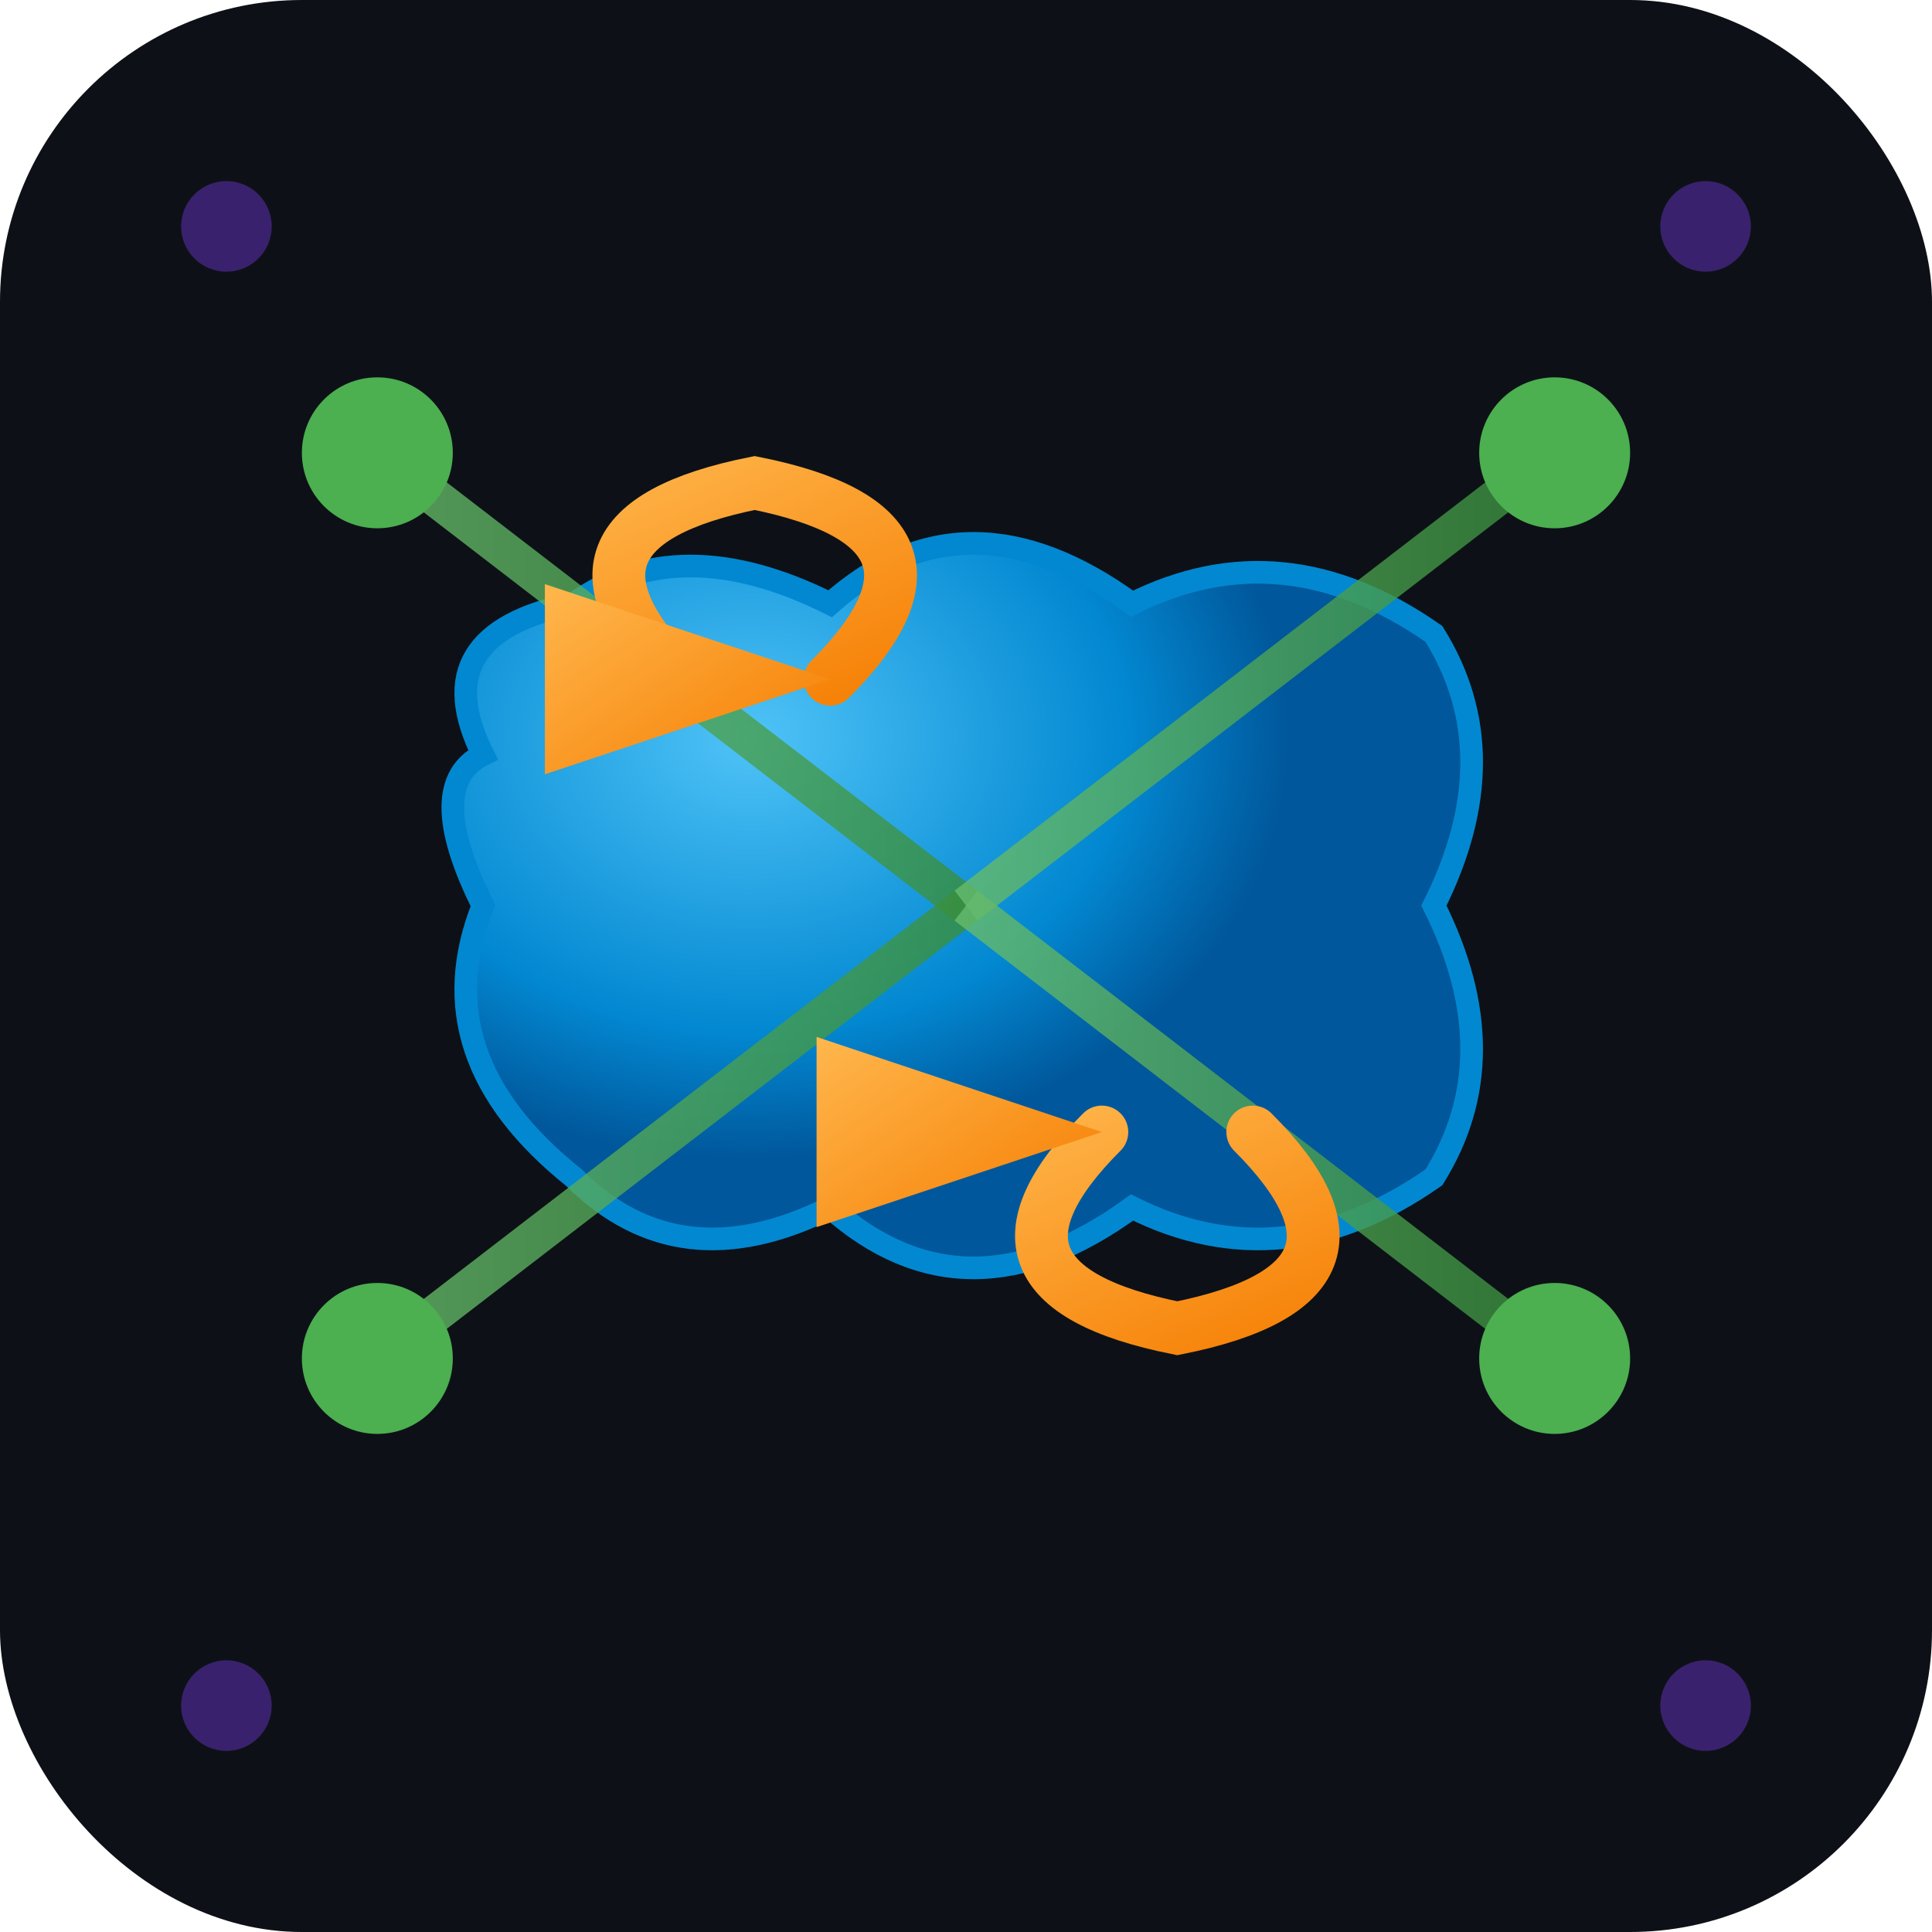 <svg width="128" height="128" viewBox="0 0 128 128" xmlns="http://www.w3.org/2000/svg">
  <defs>
    <!-- Main brain gradient -->
    <radialGradient id="brainGrad" cx="0.3" cy="0.3">
      <stop offset="0%" stop-color="#4FC3F7"/>
      <stop offset="70%" stop-color="#0288D1"/>
      <stop offset="100%" stop-color="#01579B"/>
    </radialGradient>

    <!-- Connection gradient -->
    <linearGradient id="connGrad" x1="0%" y1="0%" x2="100%" y2="0%">
      <stop offset="0%" stop-color="#66BB6A"/>
      <stop offset="100%" stop-color="#388E3C"/>
    </linearGradient>

    <!-- Sync arrow gradient -->
    <linearGradient id="syncGrad" x1="0%" y1="0%" x2="100%" y2="100%">
      <stop offset="0%" stop-color="#FFB74D"/>
      <stop offset="100%" stop-color="#F57C00"/>
    </linearGradient>

    <!-- Arrow marker definition -->
    <marker id="arrow" viewBox="0 0 10 10" refX="9" refY="3"
            markerWidth="6" markerHeight="6" orient="auto">
      <path d="M0,0 L0,6 L9,3 z" fill="url(#syncGrad)"/>
    </marker>
  </defs>

  <!-- Dark background with rounded corners -->
  <rect width="128" height="128" rx="20" fill="#0D1117"/>

  <!-- Main brain/mind symbol -->
  <path d="M32 50 Q28 42, 38 40 Q45 35, 55 40 Q64 32, 75 40 Q85 35, 95 42 Q100 50, 95 60 Q100 70, 95 78 Q85 85, 75 80 Q64 88, 55 80 Q45 85, 38 78 Q28 70, 32 60 Q28 52, 32 50 Z"
        fill="url(#brainGrad)"
        stroke="#0288D1"
        stroke-width="1.5"/>

  <!-- Network connections -->
  <g stroke="url(#connGrad)" stroke-width="2.5" fill="none">
    <!-- Main connection lines -->
    <line x1="64" y1="60" x2="25" y2="30" opacity="0.8"/>
    <line x1="64" y1="60" x2="103" y2="30" opacity="0.8"/>
    <line x1="64" y1="60" x2="25" y2="90" opacity="0.8"/>
    <line x1="64" y1="60" x2="103" y2="90" opacity="0.8"/>

    <!-- Connection nodes -->
    <circle cx="25" cy="30" r="5" fill="#4CAF50" stroke="none"/>
    <circle cx="103" cy="30" r="5" fill="#4CAF50" stroke="none"/>
    <circle cx="25" cy="90" r="5" fill="#4CAF50" stroke="none"/>
    <circle cx="103" cy="90" r="5" fill="#4CAF50" stroke="none"/>
  </g>

  <!-- Sync symbol -->
  <g stroke="url(#syncGrad)" stroke-width="3.5" fill="none">
    <!-- Curved sync arrows around the brain -->
    <path d="M 45 45 Q 35 35, 50 32 Q 65 35, 55 45"
          stroke-linecap="round"
          marker-end="url(#arrow)"/>
    <path d="M 83 75 Q 93 85, 78 88 Q 63 85, 73 75"
          stroke-linecap="round"
          marker-end="url(#arrow)"/>
  </g>

  <!-- Corner accent elements -->
  <g fill="#7C3AED" opacity="0.4">
    <circle cx="15" cy="15" r="3"/>
    <circle cx="113" cy="15" r="3"/>
    <circle cx="15" cy="113" r="3"/>
    <circle cx="113" cy="113" r="3"/>
  </g>
</svg>